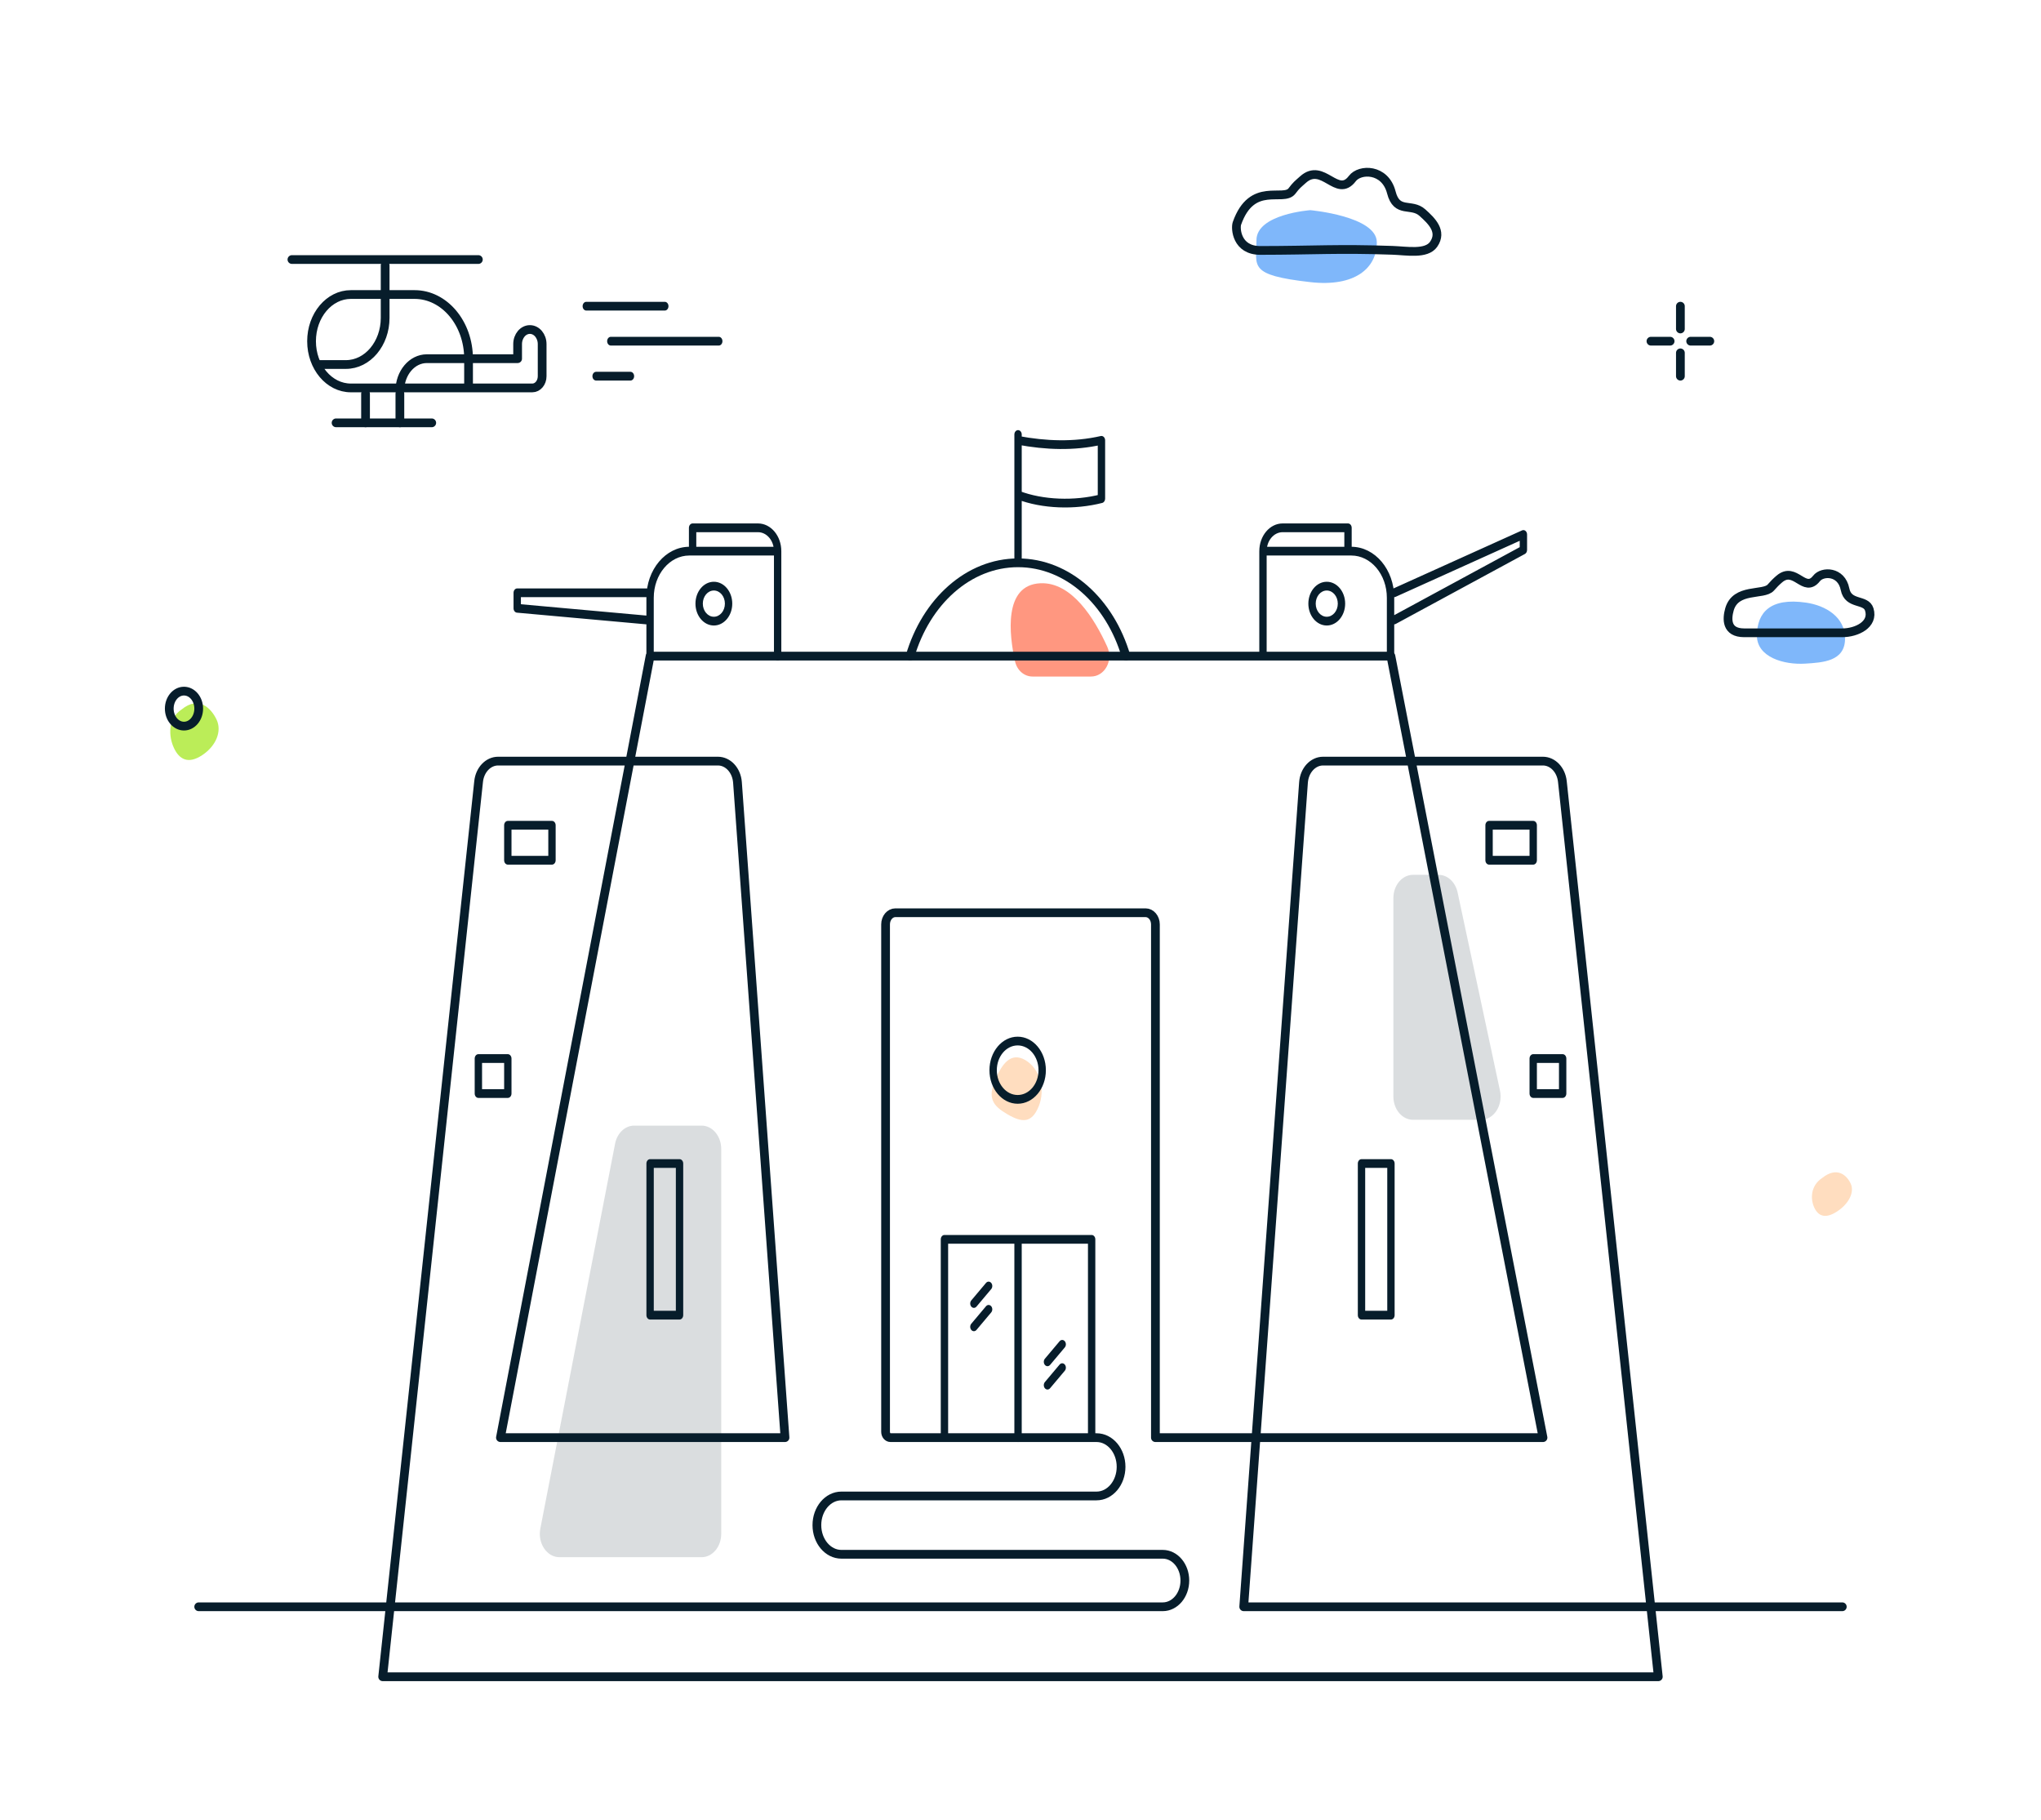 <svg width="350" height="312" viewBox="0 0 350 312" fill="none" xmlns="http://www.w3.org/2000/svg">
<path opacity="0.5" d="M236.103 41.554C236.097 37.058 224.697 36.034 224.697 36.034C224.697 36.034 215.456 36.699 215.462 41.194C215.468 45.69 213.975 47.162 224.713 48.376C232.246 49.228 236.109 46.05 236.103 41.554Z" fill="#0070F6"/>
<path d="M175.819 181.762C173.336 180.32 171.802 182.392 170.589 185.343C169.376 188.294 170.259 189.606 172.742 191.048C175.225 192.49 176.903 192.666 178.116 189.716C179.33 186.765 178.301 183.204 175.819 181.762Z" fill="#FFDDBF"/>
<path d="M174.053 113.364C174.407 114.974 175.663 116 177.063 116H187.089C189.406 116 190.969 113.302 189.871 110.878C187.708 106.105 183.801 99.757 178.397 100.007C172.026 100.303 173.073 108.9 174.053 113.364Z" fill="#FF9780"/>
<path d="M31.141 121.647C28.725 123.241 28.915 126.296 29.826 128.247C30.737 130.197 32.251 131.08 34.667 129.485C37.083 127.891 38.062 125.363 37.151 123.413C36.24 121.462 34.102 119.225 31.141 121.647Z" fill="#BBED58"/>
<path d="M312.49 201.966C310.432 203.325 310.456 205.634 311.122 207.06C311.789 208.486 312.997 209.063 315.056 207.705C317.114 206.346 318.031 204.366 317.364 202.94C316.699 201.515 315.034 199.946 312.49 201.966Z" fill="#FFDDBF"/>
<path opacity="0.5" d="M301.283 108.89C301.218 112.699 305.936 114.013 309.551 113.788C312.568 113.6 316.331 113.404 316.397 109.595C316.462 105.787 313.047 103.818 309.731 103.332C303.503 102.418 301.348 105.082 301.283 108.89Z" fill="#0070F6"/>
<path d="M242.308 150H246.693C248.232 150 249.575 151.241 249.955 153.014L257.226 187.014C257.767 189.543 256.16 192 253.965 192H242.308C240.449 192 238.942 190.209 238.942 188V154C238.942 151.791 240.449 150 242.308 150Z" fill="#071D2B" fill-opacity="0.15"/>
<path d="M120.312 193H108.757C107.19 193 105.83 194.285 105.478 196.1L92.658 262.1C92.171 264.607 93.773 267 95.938 267H120.312C122.171 267 123.678 265.209 123.678 263V197C123.678 194.791 122.171 193 120.312 193Z" fill="#071D2B" fill-opacity="0.15"/>
<path d="M186.569 246.46C186.569 246.874 186.851 247.21 187.2 247.21C187.548 247.21 187.831 246.874 187.831 246.46H186.569ZM187.2 212.5H187.831C187.831 212.301 187.764 212.11 187.645 211.97C187.528 211.829 187.367 211.75 187.2 211.75V212.5ZM161.959 212.5V211.75C161.611 211.75 161.328 212.086 161.328 212.5H161.959ZM161.328 246.46C161.328 246.874 161.611 247.21 161.959 247.21C162.307 247.21 162.59 246.874 162.59 246.46H161.328ZM173.948 246.5C173.948 246.914 174.231 247.25 174.579 247.25C174.928 247.25 175.21 246.914 175.21 246.5H173.948ZM175.21 212.5C175.21 212.086 174.928 211.75 174.579 211.75C174.231 211.75 173.948 212.086 173.948 212.5H175.21ZM187.831 246.46V212.5H186.569V246.46H187.831ZM161.328 212.5V246.46H162.59V212.5H161.328ZM187.2 211.75H161.959V213.25H187.2V211.75ZM175.21 246.5V212.5H173.948V246.5H175.21Z" fill="#071D2B"/>
<path d="M238.525 199.5H239.156C239.156 199.086 238.873 198.75 238.525 198.75V199.5ZM233.477 199.5V198.75C233.129 198.75 232.846 199.086 232.846 199.5H233.477ZM233.477 225.5H232.846C232.846 225.914 233.129 226.25 233.477 226.25V225.5ZM238.525 225.5V226.25C238.873 226.25 239.156 225.914 239.156 225.5H238.525ZM238.525 198.75H233.477V200.25H238.525V198.75ZM232.846 199.5V225.5H234.108V199.5H232.846ZM233.477 226.25H238.525V224.75H233.477V226.25ZM239.156 225.5V199.5H237.894V225.5H239.156Z" fill="#071D2B"/>
<path d="M116.53 199.5H117.161C117.161 199.086 116.878 198.75 116.53 198.75V199.5ZM111.482 199.5V198.75C111.133 198.75 110.851 199.086 110.851 199.5H111.482ZM111.482 225.5H110.851C110.851 225.914 111.133 226.25 111.482 226.25V225.5ZM116.53 225.5V226.25C116.878 226.25 117.161 225.914 117.161 225.5H116.53ZM116.53 198.75H111.482V200.25H116.53V198.75ZM110.851 199.5V225.5H112.113V199.5H110.851ZM111.482 226.25H116.53V224.75H111.482V226.25ZM117.161 225.5V199.5H115.899V225.5H117.161Z" fill="#071D2B"/>
<path d="M87.083 141.5H86.452C86.452 141.086 86.734 140.75 87.083 140.75V141.5ZM94.655 141.5V140.75C95.003 140.75 95.286 141.086 95.286 141.5H94.655ZM94.655 147.5H95.286C95.286 147.914 95.003 148.25 94.655 148.25V147.5ZM87.083 147.5V148.25C86.734 148.25 86.452 147.914 86.452 147.5H87.083ZM82.034 181.5H81.403C81.403 181.086 81.686 180.75 82.034 180.75V181.5ZM87.083 181.5V180.75C87.431 180.75 87.714 181.086 87.714 181.5H87.083ZM87.083 187.5H87.714C87.714 187.914 87.431 188.25 87.083 188.25V187.5ZM82.034 187.5V188.25C81.686 188.25 81.403 187.914 81.403 187.5H82.034ZM87.083 140.75H94.655V142.25H87.083V140.75ZM95.286 141.5V147.5H94.024V141.5H95.286ZM94.655 148.25H87.083V146.75H94.655V148.25ZM86.452 147.5V141.5H87.714V147.5H86.452ZM82.034 180.75H87.083V182.25H82.034V180.75ZM87.714 181.5V187.5H86.452V181.5H87.714ZM87.083 188.25H82.034V186.75H87.083V188.25ZM81.403 187.5V181.5H82.665V187.5H81.403Z" fill="#071D2B"/>
<path d="M262.924 141.5H263.555C263.555 141.086 263.272 140.75 262.924 140.75V141.5ZM255.352 141.5V140.75C255.004 140.75 254.721 141.086 254.721 141.5H255.352ZM255.352 147.5H254.721C254.721 147.914 255.004 148.25 255.352 148.25V147.5ZM262.924 147.5V148.25C263.272 148.25 263.555 147.914 263.555 147.5H262.924ZM267.972 181.5H268.603C268.603 181.086 268.32 180.75 267.972 180.75V181.5ZM262.924 181.5V180.75C262.576 180.75 262.293 181.086 262.293 181.5H262.924ZM262.924 187.5H262.293C262.293 187.914 262.576 188.25 262.924 188.25V187.5ZM267.972 187.5V188.25C268.32 188.25 268.603 187.914 268.603 187.5H267.972ZM262.924 140.75H255.352V142.25H262.924V140.75ZM254.721 141.5V147.5H255.983V141.5H254.721ZM255.352 148.25H262.924V146.75H255.352V148.25ZM263.555 147.5V141.5H262.293V147.5H263.555ZM267.972 180.75H262.924V182.25H267.972V180.75ZM262.293 181.5V187.5H263.555V181.5H262.293ZM262.924 188.25H267.972V186.75H262.924V188.25ZM268.603 187.5V181.5H267.341V187.5H268.603Z" fill="#071D2B"/>
<path d="M133.353 94.5H133.984C133.984 94.086 133.702 93.75 133.353 93.75V94.5ZM132.722 112.5C132.722 112.914 133.005 113.25 133.353 113.25C133.702 113.25 133.984 112.914 133.984 112.5H132.722ZM110.847 112.383C110.847 112.797 111.13 113.133 111.478 113.133C111.827 113.133 112.109 112.797 112.109 112.383H110.847ZM118.14 94.5C118.14 94.914 118.423 95.25 118.771 95.25C119.119 95.25 119.402 94.914 119.402 94.5H118.14ZM118.771 90.5V89.75C118.423 89.75 118.14 90.086 118.14 90.5H118.771ZM132.721 94.5C132.721 94.914 133.003 95.25 133.352 95.25C133.7 95.25 133.983 94.914 133.983 94.5H132.721ZM110.849 102.39C111.197 102.39 111.48 102.054 111.48 101.64C111.48 101.226 111.197 100.89 110.849 100.89V102.39ZM88.696 101.64V100.89C88.348 100.89 88.065 101.226 88.065 101.64H88.696ZM88.696 104.3H88.065C88.065 104.692 88.32 105.018 88.648 105.048L88.696 104.3ZM110.801 107.048C111.149 107.079 111.451 106.77 111.478 106.357C111.504 105.944 111.244 105.584 110.897 105.552L110.801 107.048ZM118.209 95.25H133.353V93.75H118.209V95.25ZM132.722 94.5V112.5H133.984V94.5H132.722ZM112.109 112.383V102.5H110.847V112.383H112.109ZM118.209 93.75C114.144 93.75 110.847 97.668 110.847 102.5H112.109C112.109 98.496 114.84 95.25 118.209 95.25V93.75ZM119.402 94.5V90.5H118.14V94.5H119.402ZM118.771 91.25H129.986V89.75H118.771V91.25ZM129.986 91.25C131.497 91.25 132.721 92.705 132.721 94.5H133.983C133.983 91.877 132.193 89.75 129.986 89.75V91.25ZM110.849 100.89H88.696V102.39H110.849V100.89ZM88.065 101.64V104.3H89.327V101.64H88.065ZM88.648 105.048L110.801 107.048L110.897 105.552L88.744 103.552L88.648 105.048ZM124.309 103.5C124.309 104.743 123.462 105.75 122.416 105.75V107.25C124.158 107.25 125.571 105.571 125.571 103.5H124.309ZM122.416 105.75C121.37 105.75 120.523 104.743 120.523 103.5H119.261C119.261 105.571 120.673 107.25 122.416 107.25V105.75ZM120.523 103.5C120.523 102.257 121.37 101.25 122.416 101.25V99.75C120.673 99.75 119.261 101.429 119.261 103.5H120.523ZM122.416 101.25C123.462 101.25 124.309 102.257 124.309 103.5H125.571C125.571 101.429 124.158 99.75 122.416 99.75V101.25Z" fill="#071D2B"/>
<path d="M216.581 94.5H215.95C215.95 94.086 216.233 93.75 216.581 93.75V94.5ZM217.212 112.383C217.212 112.797 216.929 113.133 216.581 113.133C216.233 113.133 215.95 112.797 215.95 112.383H217.212ZM239.087 112.383C239.087 112.797 238.804 113.133 238.456 113.133C238.108 113.133 237.825 112.797 237.825 112.383H239.087ZM231.794 94.5C231.794 94.914 231.512 95.25 231.163 95.25C230.815 95.25 230.532 94.914 230.532 94.5H231.794ZM231.163 90.5V89.75C231.512 89.75 231.794 90.086 231.794 90.5H231.163ZM217.214 94.5C217.214 94.914 216.931 95.25 216.583 95.25C216.234 95.25 215.952 94.914 215.952 94.5H217.214ZM239.309 102.341C238.984 102.488 238.619 102.294 238.496 101.906C238.372 101.519 238.535 101.086 238.862 100.939L239.309 102.341ZM261.238 91.64L261.014 90.939C261.208 90.851 261.426 90.883 261.596 91.023C261.767 91.163 261.869 91.394 261.869 91.64H261.238ZM261.238 94.3H261.869C261.869 94.594 261.724 94.861 261.5 94.983L261.238 94.3ZM239.347 106.982C239.03 107.154 238.655 106.988 238.512 106.611C238.367 106.234 238.507 105.789 238.824 105.618L239.347 106.982ZM231.725 95.25H216.581V93.75H231.725V95.25ZM217.212 94.5V112.383H215.95V94.5H217.212ZM237.825 112.383V102.5H239.087V112.383H237.825ZM231.725 93.75C235.791 93.75 239.087 97.668 239.087 102.5H237.825C237.825 98.496 235.094 95.25 231.725 95.25V93.75ZM230.532 94.5V90.5H231.794V94.5H230.532ZM231.163 91.25H219.948V89.75H231.163V91.25ZM219.948 91.25C218.438 91.25 217.214 92.705 217.214 94.5H215.952C215.952 91.877 217.741 89.75 219.948 89.75V91.25ZM238.862 100.939L261.014 90.939L261.462 92.341L239.309 102.341L238.862 100.939ZM261.869 91.64V94.3H260.607V91.64H261.869ZM261.5 94.983L239.347 106.982L238.824 105.618L260.976 93.618L261.5 94.983ZM225.625 103.5C225.625 104.743 226.473 105.75 227.519 105.75V107.25C225.776 107.25 224.363 105.571 224.363 103.5H225.625ZM227.519 105.75C228.564 105.75 229.412 104.743 229.412 103.5H230.674C230.674 105.571 229.261 107.25 227.519 107.25V105.75ZM229.412 103.5C229.412 102.257 228.564 101.25 227.519 101.25V99.75C229.261 99.75 230.674 101.429 230.674 103.5H229.412ZM227.519 101.25C226.473 101.25 225.625 102.257 225.625 103.5H224.363C224.363 101.429 225.776 99.75 227.519 99.75V101.25Z" fill="#071D2B"/>
<path d="M193.089 112.5C190.351 103.168 183.095 96.5 174.579 96.5C166.063 96.5 158.807 103.168 156.07 112.5" stroke="#071D2B" stroke-width="1.5" stroke-miterlimit="10" stroke-linecap="round" stroke-linejoin="round"/>
<path d="M173.949 96C173.949 96.414 174.232 96.75 174.58 96.75C174.929 96.75 175.211 96.414 175.211 96H173.949ZM175.211 74.5C175.211 74.086 174.929 73.75 174.58 73.75C174.232 73.75 173.949 74.086 173.949 74.5H175.211ZM174.678 74.759C174.334 74.695 174.011 74.974 173.956 75.383C173.902 75.792 174.137 76.176 174.481 76.241L174.678 74.759ZM188.882 75.5H189.513C189.513 75.276 189.429 75.064 189.284 74.922C189.139 74.779 188.948 74.721 188.764 74.763L188.882 75.5ZM188.882 85.5L189.015 86.233C189.305 86.159 189.513 85.853 189.513 85.5H188.882ZM174.774 84.17C174.442 84.043 174.086 84.259 173.979 84.653C173.872 85.047 174.053 85.47 174.385 85.597L174.774 84.17ZM175.211 96V74.5H173.949V96H175.211ZM188.251 75.5V85.5H189.513V75.5H188.251ZM174.481 76.241C179.262 77.138 184.181 77.336 189.001 76.237L188.764 74.763C184.125 75.822 179.36 75.638 174.678 74.759L174.481 76.241ZM188.749 84.767C184.248 85.921 178.861 85.741 174.774 84.17L174.385 85.597C178.711 87.259 184.326 87.435 189.015 86.233L188.749 84.767Z" fill="#071D2B"/>
<path d="M166.561 226.97C166.315 227.263 166.315 227.737 166.561 228.03C166.808 228.323 167.207 228.323 167.453 228.03L166.561 226.97ZM169.977 225.03C170.224 224.737 170.224 224.263 169.977 223.97C169.731 223.677 169.332 223.677 169.085 223.97L169.977 225.03ZM166.561 222.97C166.315 223.263 166.315 223.737 166.561 224.03C166.808 224.323 167.207 224.323 167.453 224.03L166.561 222.97ZM169.977 221.03C170.224 220.737 170.224 220.263 169.977 219.97C169.731 219.677 169.332 219.677 169.085 219.97L169.977 221.03ZM179.181 236.97C178.935 237.263 178.935 237.737 179.181 238.03C179.428 238.323 179.827 238.323 180.073 238.03L179.181 236.97ZM182.597 235.03C182.844 234.737 182.844 234.263 182.597 233.97C182.351 233.677 181.952 233.677 181.706 233.97L182.597 235.03ZM179.181 232.97C178.935 233.263 178.935 233.737 179.181 234.03C179.428 234.323 179.827 234.323 180.073 234.03L179.181 232.97ZM182.597 231.03C182.844 230.737 182.844 230.263 182.597 229.97C182.351 229.677 181.952 229.677 181.706 229.97L182.597 231.03ZM167.453 228.03L169.977 225.03L169.085 223.97L166.561 226.97L167.453 228.03ZM167.453 224.03L169.977 221.03L169.085 219.97L166.561 222.97L167.453 224.03ZM180.073 238.03L182.597 235.03L181.706 233.97L179.181 236.97L180.073 238.03ZM180.073 234.03L182.597 231.03L181.706 229.97L179.181 232.97L180.073 234.03Z" fill="#071D2B"/>
<path d="M315.925 275.5C294.239 275.5 213.28 275.5 213.28 275.5L223.532 134.156C223.682 132.088 225.138 130.5 226.885 130.5H264.583C266.278 130.5 267.707 131.997 267.922 133.995L284.374 287.5H173.316H65.624L82.076 133.995C82.29 131.997 83.721 130.5 85.414 130.5H123.113C124.86 130.5 126.316 132.088 126.466 134.156L134.615 246.5H85.817L111.478 112.5H238.521L264.603 246.5H198.136V158.5C198.136 157.395 197.382 156.5 196.453 156.5H174.999H153.545C152.615 156.5 151.862 157.395 151.862 158.5V245.5C151.862 246.052 152.238 246.5 152.703 246.5H188.04C190.363 246.5 192.247 248.739 192.247 251.5C192.247 254.261 190.363 256.5 188.04 256.5H144.29C141.966 256.5 140.083 258.739 140.083 261.5C140.083 264.261 141.966 266.5 144.29 266.5H199.398C201.489 266.5 203.184 268.515 203.184 271C203.184 273.485 201.489 275.5 199.398 275.5H34.075" stroke="#071D2B" stroke-width="1.5" stroke-miterlimit="10" stroke-linecap="round" stroke-linejoin="round"/>
<path d="M170.938 183.5C170.938 185.847 172.539 187.75 174.514 187.75V189.25C171.842 189.25 169.676 186.676 169.676 183.5H170.938ZM174.514 187.75C176.488 187.75 178.089 185.847 178.089 183.5H179.351C179.351 186.676 177.186 189.25 174.514 189.25V187.75ZM178.089 183.5C178.089 181.153 176.488 179.25 174.514 179.25V177.75C177.186 177.75 179.351 180.324 179.351 183.5H178.089ZM174.514 179.25C172.539 179.25 170.938 181.153 170.938 183.5H169.676C169.676 180.324 171.842 177.75 174.514 177.75V179.25Z" fill="#071D2B"/>
<path d="M66.047 50.5H71.095C76.207 50.5 80.35 55.425 80.35 61.5V66" stroke="#071D2B" stroke-width="1.5" stroke-miterlimit="10" stroke-linecap="round" stroke-linejoin="round"/>
<path d="M50.06 44.5H82.031" stroke="#071D2B" stroke-width="1.5" stroke-miterlimit="10" stroke-linecap="round" stroke-linejoin="round"/>
<path d="M66.047 50.5C66.047 51.957 66.047 53.256 66.047 54.5C66.047 58.919 63.034 62.5 59.317 62.5H54.688M66.047 50.5V45.5M66.047 50.5H60.164C56.444 50.5 53.427 54.085 53.427 58.508C53.427 62.93 56.444 66.515 60.164 66.515H91.288C92.217 66.515 92.97 65.62 92.97 64.515V59C92.97 57.619 92.029 56.5 90.867 56.5C89.705 56.5 88.764 57.619 88.764 59V61.5H73.197C70.642 61.5 68.57 63.962 68.57 67" stroke="#071D2B" stroke-width="1.5" stroke-miterlimit="10" stroke-linecap="round" stroke-linejoin="round"/>
<path d="M57.632 72.5H74.038" stroke="#071D2B" stroke-width="1.5" stroke-miterlimit="10" stroke-linecap="round" stroke-linejoin="round"/>
<path d="M68.573 67.5V72.5" stroke="#071D2B" stroke-width="1.5" stroke-miterlimit="10" stroke-linecap="round" stroke-linejoin="round"/>
<path d="M62.684 67.5V72.5" stroke="#071D2B" stroke-width="1.5" stroke-miterlimit="10" stroke-linecap="round" stroke-linejoin="round"/>
<path d="M104.748 57.75C104.399 57.75 104.117 58.086 104.117 58.5C104.117 58.914 104.399 59.25 104.748 59.25V57.75ZM123.257 59.25C123.606 59.25 123.888 58.914 123.888 58.5C123.888 58.086 123.606 57.75 123.257 57.75V59.25ZM102.224 63.75C101.875 63.75 101.593 64.086 101.593 64.5C101.593 64.914 101.875 65.25 102.224 65.25V63.75ZM108.113 65.25C108.461 65.25 108.744 64.914 108.744 64.5C108.744 64.086 108.461 63.75 108.113 63.75V65.25ZM100.541 51.75C100.193 51.75 99.91 52.086 99.91 52.5C99.91 52.914 100.193 53.25 100.541 53.25V51.75ZM114.002 53.25C114.351 53.25 114.633 52.914 114.633 52.5C114.633 52.086 114.351 51.75 114.002 51.75V53.25ZM104.748 59.25H123.257V57.75H104.748V59.25ZM102.224 65.25H108.113V63.75H102.224V65.25ZM100.541 53.25H114.002V51.75H100.541V53.25Z" fill="#071D2B"/>
<path d="M216.134 42.94C212.037 42.95 211.827 39.14 212.113 38.31C214.696 30.97 220.08 34.69 221.553 32.75C222.31 31.74 222.545 31.6 223.437 30.8C226.87 27.71 229.268 34.1 231.901 30.62C233.18 28.92 237.521 28.86 238.59 32.98C239.541 36.7 242.014 34.74 243.924 36.46C245.48 37.86 247.39 39.67 245.842 41.89C244.597 43.67 241.215 43 238.775 42.92C229.461 42.59 225.423 42.93 216.134 42.94Z" stroke="#071D2B" stroke-width="1.5" stroke-miterlimit="10" stroke-linecap="round" stroke-linejoin="round"/>
<path d="M299.097 108.5C295.992 108.5 296.119 106.109 296.573 104.5C297.631 100.75 302.421 102.13 303.658 100.75C304.118 100.211 304.613 99.716 305.139 99.27C307.856 96.97 309.404 101.86 311.508 99.18C312.517 97.89 315.773 97.89 316.396 101.03C316.943 103.8 319.975 102.638 320.551 104.5C321.354 107.092 318.359 108.5 315.924 108.5C315.924 108.5 304.858 108.5 299.097 108.5Z" stroke="#071D2B" stroke-width="1.5" stroke-linecap="round" stroke-linejoin="round"/>
<path d="M288.161 52.5V56.406M288.161 60.5V64.5M293.209 58.5H289.923M286.399 58.5H283.113" stroke="#071D2B" stroke-width="1.5" stroke-miterlimit="10" stroke-linecap="round" stroke-linejoin="round"/>
<path d="M31.55 124.5C32.944 124.5 34.075 123.157 34.075 121.5C34.075 119.843 32.944 118.5 31.55 118.5C30.157 118.5 29.026 119.843 29.026 121.5C29.026 123.157 30.157 124.5 31.55 124.5Z" stroke="#071D2B" stroke-width="1.5" stroke-miterlimit="10" stroke-linecap="round" stroke-linejoin="round"/>
</svg>
